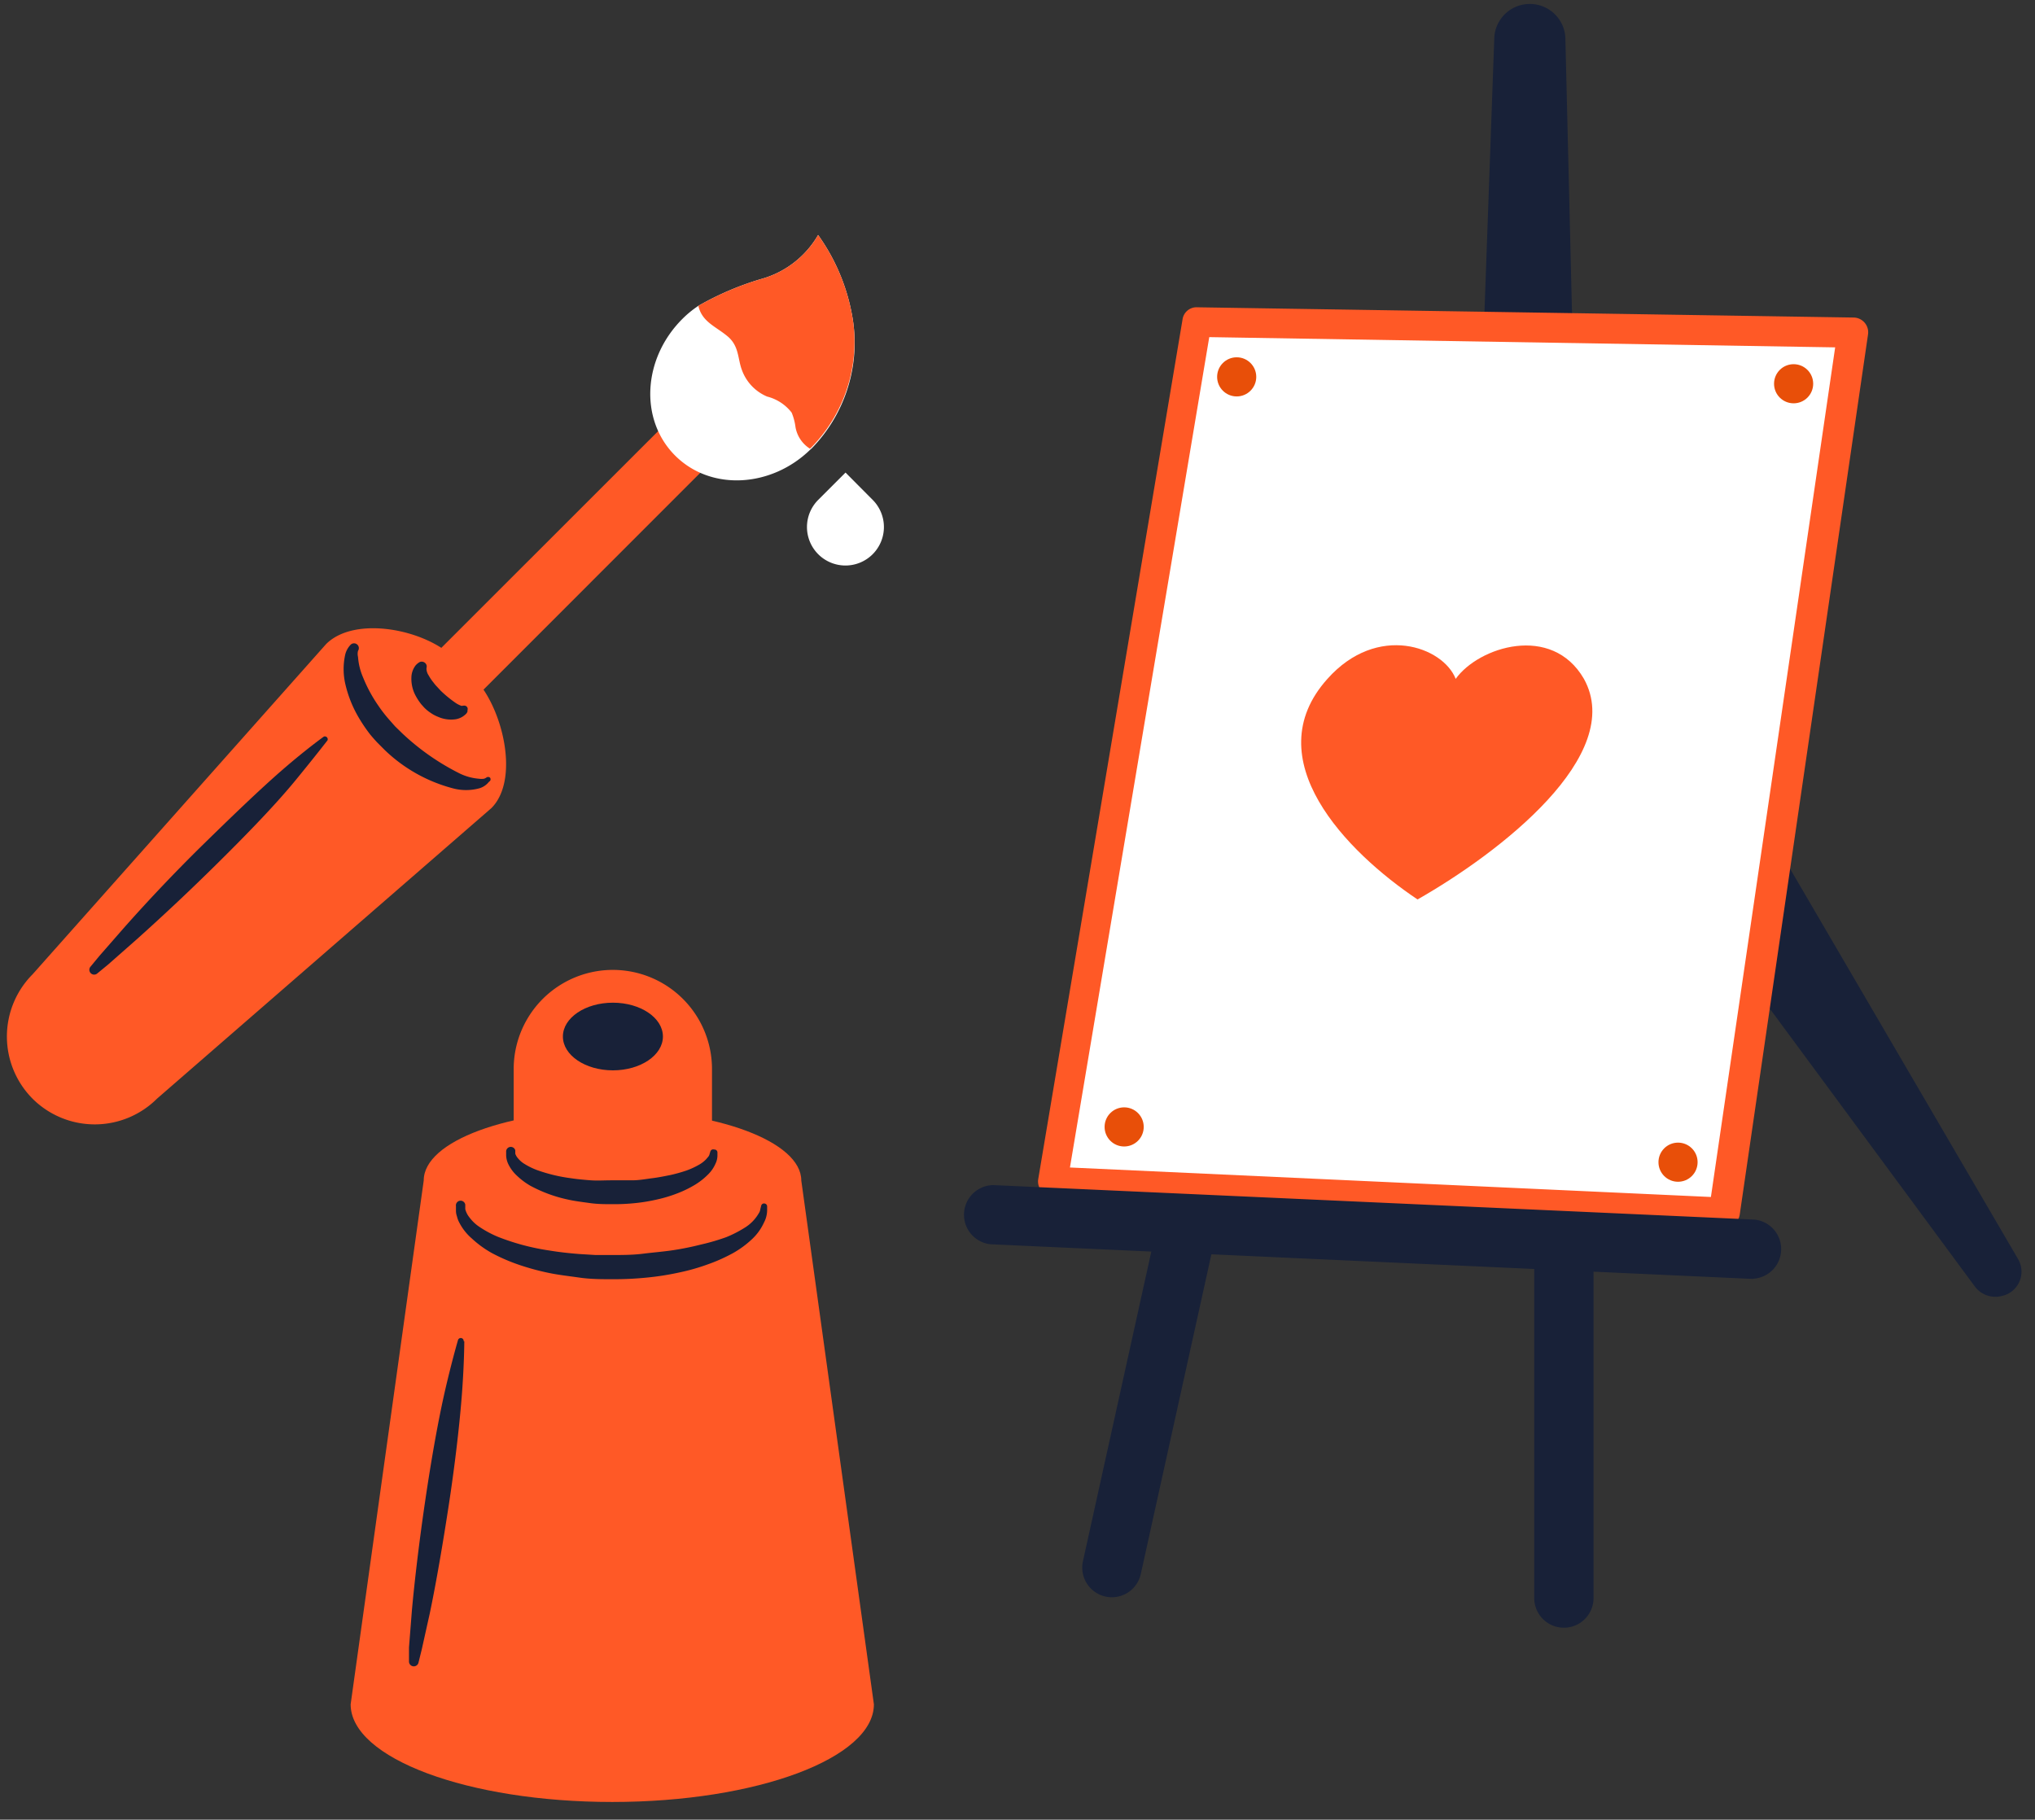 <svg xmlns="http://www.w3.org/2000/svg" width="104" height="93" viewBox="0 0 104 93">
    <rect x="0" y="0" width="104" height="93" fill="#333333" stroke="none"/>
    <g fill="none" fill-rule="evenodd">
        <path fill="#182138" d="M75.803 17.663L76.368 1.9a1.819 1.819 0 0 1 3.63 0l.385 15.943-4.58-.18zM56.828 81.634a1.516 1.516 0 0 1-1.483-1.844l6.456-29.24a1.516 1.516 0 1 1 2.958.647l-6.456 29.24a1.516 1.516 0 0 1-1.475 1.197zM79.924 83.19a1.516 1.516 0 0 1-1.516-1.516V50.877a1.516 1.516 0 0 1 3.031 0v30.797c0 .838-.678 1.516-1.515 1.516zM89.657 41.275l13.486 23.088a1.27 1.27 0 0 1-.82 1.868 1.31 1.31 0 0 1-1.4-.484L88.263 48.591l1.393-7.316z"/>
        <path fill="#FFF" d="M53.772 60.39L88.1 61.961l6.58-44.979-33.543-.524z"/>
        <path fill="#FF5926" d="M54.665 59.668l32.772 1.508 6.35-43.423L61.8 17.23l-7.12 42.44h-.016zM88.1 62.724l-34.328-1.581a.762.762 0 0 1-.713-.877l7.374-43.93a.721.721 0 0 1 .754-.631l33.541.524a.754.754 0 0 1 .738.869L88.91 62.077a.762.762 0 0 1-.81.647z"/>
        <path fill="#FF5926" d="M80.948 34.696c-1.639-2.835-5.383-1.638-6.554 0-.64-1.638-3.999-2.867-6.555 0-3.678 4.097.983 8.849 4.605 11.274 4.219-2.4 10.659-7.382 8.504-11.274z"/>
        <circle cx="57.451" cy="57.595" r="1" fill="#E84F09" fill-rule="nonzero"/>
        <circle cx="85.757" cy="59.398" r="1" fill="#E84F09" fill-rule="nonzero"/>
        <circle cx="91.664" cy="19.613" r="1" fill="#E84F09" fill-rule="nonzero"/>
        <circle cx="63.202" cy="19.261" r="1" fill="#E84F09" fill-rule="nonzero"/>
        <path fill="#182138" d="M89.608 65.362h-.066l-38.924-1.77a1.516 1.516 0 0 1 .139-3.023l38.9 1.762a1.516 1.516 0 0 1-.066 3.023l.017.008z"/>
        <path fill="#FF5926" d="M1.665 56.153a4.506 4.506 0 0 1 0-6.357l15.001-16.878c1.475-1.474 5.08-.753 6.554.721l.984.983c1.474 1.475 2.384 5.203.91 6.678L8.022 56.153a4.506 4.506 0 0 1-6.358 0z"/>
        <path fill="#182138" d="M24.982 39.964a.975.975 0 0 1-.467.32 2.589 2.589 0 0 1-1.393 0 7.923 7.923 0 0 1-3.45-1.942l-.384-.385a8.425 8.425 0 0 1-.369-.418 7.98 7.98 0 0 1-.598-.885 6.046 6.046 0 0 1-.688-1.761 3.416 3.416 0 0 1 0-1.393 1.09 1.09 0 0 1 .295-.557.246.246 0 0 1 .369.32.63.63 0 0 0 0 .31c.026.365.115.723.262 1.058a7.3 7.3 0 0 0 .77 1.425c.17.252.356.493.557.721l.303.344.344.336a12.24 12.24 0 0 0 2.892 2.04c.326.17.683.273 1.049.303.087.012.175.012.262 0a.737.737 0 0 0 .107-.049.147.147 0 0 1 .205 0c.03.048.03.108 0 .156l-.066.057z"/>
        <path fill="#FF5926" d="M22.557 36.769a1.516 1.516 0 0 1-1.073-2.589l17.524-17.516a1.516 1.516 0 1 1 2.139 2.138L23.63 36.327c-.284.284-.67.444-1.073.442z"/>
        <path fill="#182138" d="M16.74 37.834s-.631.82-1.639 2.048c-1.007 1.23-2.458 2.729-3.957 4.211a112.865 112.865 0 0 1-4.186 3.941l-1.442 1.27-.558.459a.246.246 0 0 1-.344-.344l.46-.557 1.253-1.434a85.006 85.006 0 0 1 3.973-4.187c1.516-1.483 3.007-2.924 4.203-3.957 1.196-1.032 2.048-1.638 2.048-1.638a.147.147 0 0 1 .189.188z"/>
        <path fill="#FFF" d="M43.613 16.532a10.135 10.135 0 0 0-1.803-4.522 4.858 4.858 0 0 1-2.95 2.261 15.14 15.14 0 0 0-3.17 1.36c-.295.196-.57.421-.82.672-2.031 2.032-2.195 5.153-.368 6.98 1.827 1.827 4.916 1.639 6.907-.303l.074-.065a7.726 7.726 0 0 0 2.13-6.383z"/>
        <path fill="#182138" d="M23.892 36.31v.05a.303.303 0 0 1-.098.147.95.95 0 0 1-.582.262 1.639 1.639 0 0 1-.819-.131 1.794 1.794 0 0 1-.385-.205 1.942 1.942 0 0 1-.336-.278l-.14-.156a2.851 2.851 0 0 1-.352-.565 1.835 1.835 0 0 1-.155-.82c.006-.223.084-.438.221-.614a.82.82 0 0 1 .205-.164.262.262 0 0 1 .344.147.27.27 0 0 1 0 .164v.041c.006.12.046.237.115.336.07.128.152.249.245.36.052.073.11.142.172.205l.189.205c.239.232.496.443.77.631.084.058.175.104.27.14.031.015.068.015.099 0h.049a.172.172 0 0 1 .188.229v.016z"/>
        <path fill="#FF5926" d="M43.613 16.532a10.135 10.135 0 0 0-1.803-4.522 4.858 4.858 0 0 1-2.95 2.261 15.14 15.14 0 0 0-3.17 1.36c.189.82.869 1.04 1.483 1.549.615.508.516 1.155.754 1.761a2.335 2.335 0 0 0 1.278 1.327c.498.126.939.414 1.253.82.099.238.165.49.197.745.08.454.348.852.737 1.098l.074-.065a7.726 7.726 0 0 0 2.147-6.334z"/>
        <path fill="#FFF" d="M44.596 25.545l-1.385-1.393-1.393 1.393a1.966 1.966 0 1 0 2.778 0z"/>
        <path fill="#FF5926" d="M40.95 60.332c0-1.983-4.31-3.597-9.635-3.597s-9.66 1.581-9.66 3.597L17.92 87.106c0 2.753 5.989 4.99 13.37 4.99 7.382 0 13.371-2.237 13.371-4.99L40.95 60.332z"/>
        <path fill="#182138" d="M39.205 61.66v.204c-.005.218-.06.43-.164.623-.14.307-.338.585-.582.819a4.916 4.916 0 0 1-.983.73c-.415.228-.848.423-1.294.58-.492.18-.996.322-1.508.427-.54.117-1.088.202-1.638.254-.572.057-1.146.084-1.72.082-.55 0-1.123 0-1.697-.082-.573-.082-1.114-.14-1.638-.254a12.461 12.461 0 0 1-1.508-.418 9.43 9.43 0 0 1-1.319-.574 5.252 5.252 0 0 1-1.04-.753 2.695 2.695 0 0 1-.623-.779 1.303 1.303 0 0 1-.14-.36.82.82 0 0 1-.049-.279v-.237a.24.24 0 0 1 .476-.074V61.798c.039.15.108.29.204.41.15.204.336.38.55.516a5.4 5.4 0 0 0 .925.492c.845.332 1.724.565 2.622.696.491.082 1.016.14 1.54.18l.82.05h.819c.516 0 1.073 0 1.597-.066.525-.066 1.05-.106 1.54-.18.478-.072.95-.168 1.418-.287.439-.099.871-.225 1.295-.377.324-.13.637-.29.934-.475a2.09 2.09 0 0 0 .729-.737.459.459 0 0 0 .082-.205l.049-.197a.147.147 0 0 1 .18-.106.147.147 0 0 1 .123.147z"/>
        <path fill="#FF5926" d="M32.52 61.2h-2.401a3.875 3.875 0 0 1-3.867-3.867v-2.695a5.067 5.067 0 0 1 10.135 0v2.695a3.875 3.875 0 0 1-3.868 3.867z"/>
        <path fill="#182138" d="M36.665 58.882v.139a.959.959 0 0 1-.098.45 1.737 1.737 0 0 1-.393.566 3.441 3.441 0 0 1-.672.524 5.58 5.58 0 0 1-.877.426 6.98 6.98 0 0 1-1.024.312c-.37.086-.745.15-1.122.188-.392.042-.786.06-1.18.057-.36 0-.754 0-1.155-.057-.402-.057-.762-.098-1.123-.18a7.177 7.177 0 0 1-1.917-.705 3.589 3.589 0 0 1-.688-.516 1.966 1.966 0 0 1-.426-.565 1.114 1.114 0 0 1-.123-.475v-.172a.238.238 0 0 1 .467-.082v.172a.68.68 0 0 0 .14.237c.1.122.222.225.36.303.192.117.395.215.606.295a8.258 8.258 0 0 0 1.737.418c.327.05.672.082 1.016.107.344.024.688 0 1.073 0h1.049c.352 0 .688-.066 1.016-.107.327-.04.639-.106.934-.164a7.89 7.89 0 0 0 .819-.23c.215-.077.424-.173.623-.286.146-.08.279-.182.393-.303.082-.106.14-.14.164-.254l.04-.131a.147.147 0 0 1 .189-.098c.083-.01.16.048.172.13zM23.728 68.55s0 1.048-.114 2.605c-.115 1.556-.353 3.621-.664 5.67-.311 2.047-.664 4.096-.983 5.62l-.41 1.843-.172.696a.246.246 0 0 1-.483-.073v-.713l.147-1.876c.14-1.557.385-3.613.689-5.67.303-2.056.663-4.096 1.015-5.62.353-1.524.648-2.524.648-2.524a.149.149 0 0 1 .295.041h.032z"/>
        <ellipse cx="31.323" cy="52.975" fill="#182138" fill-rule="nonzero" rx="2.556" ry="1.729"/>
    </g>
</svg>
